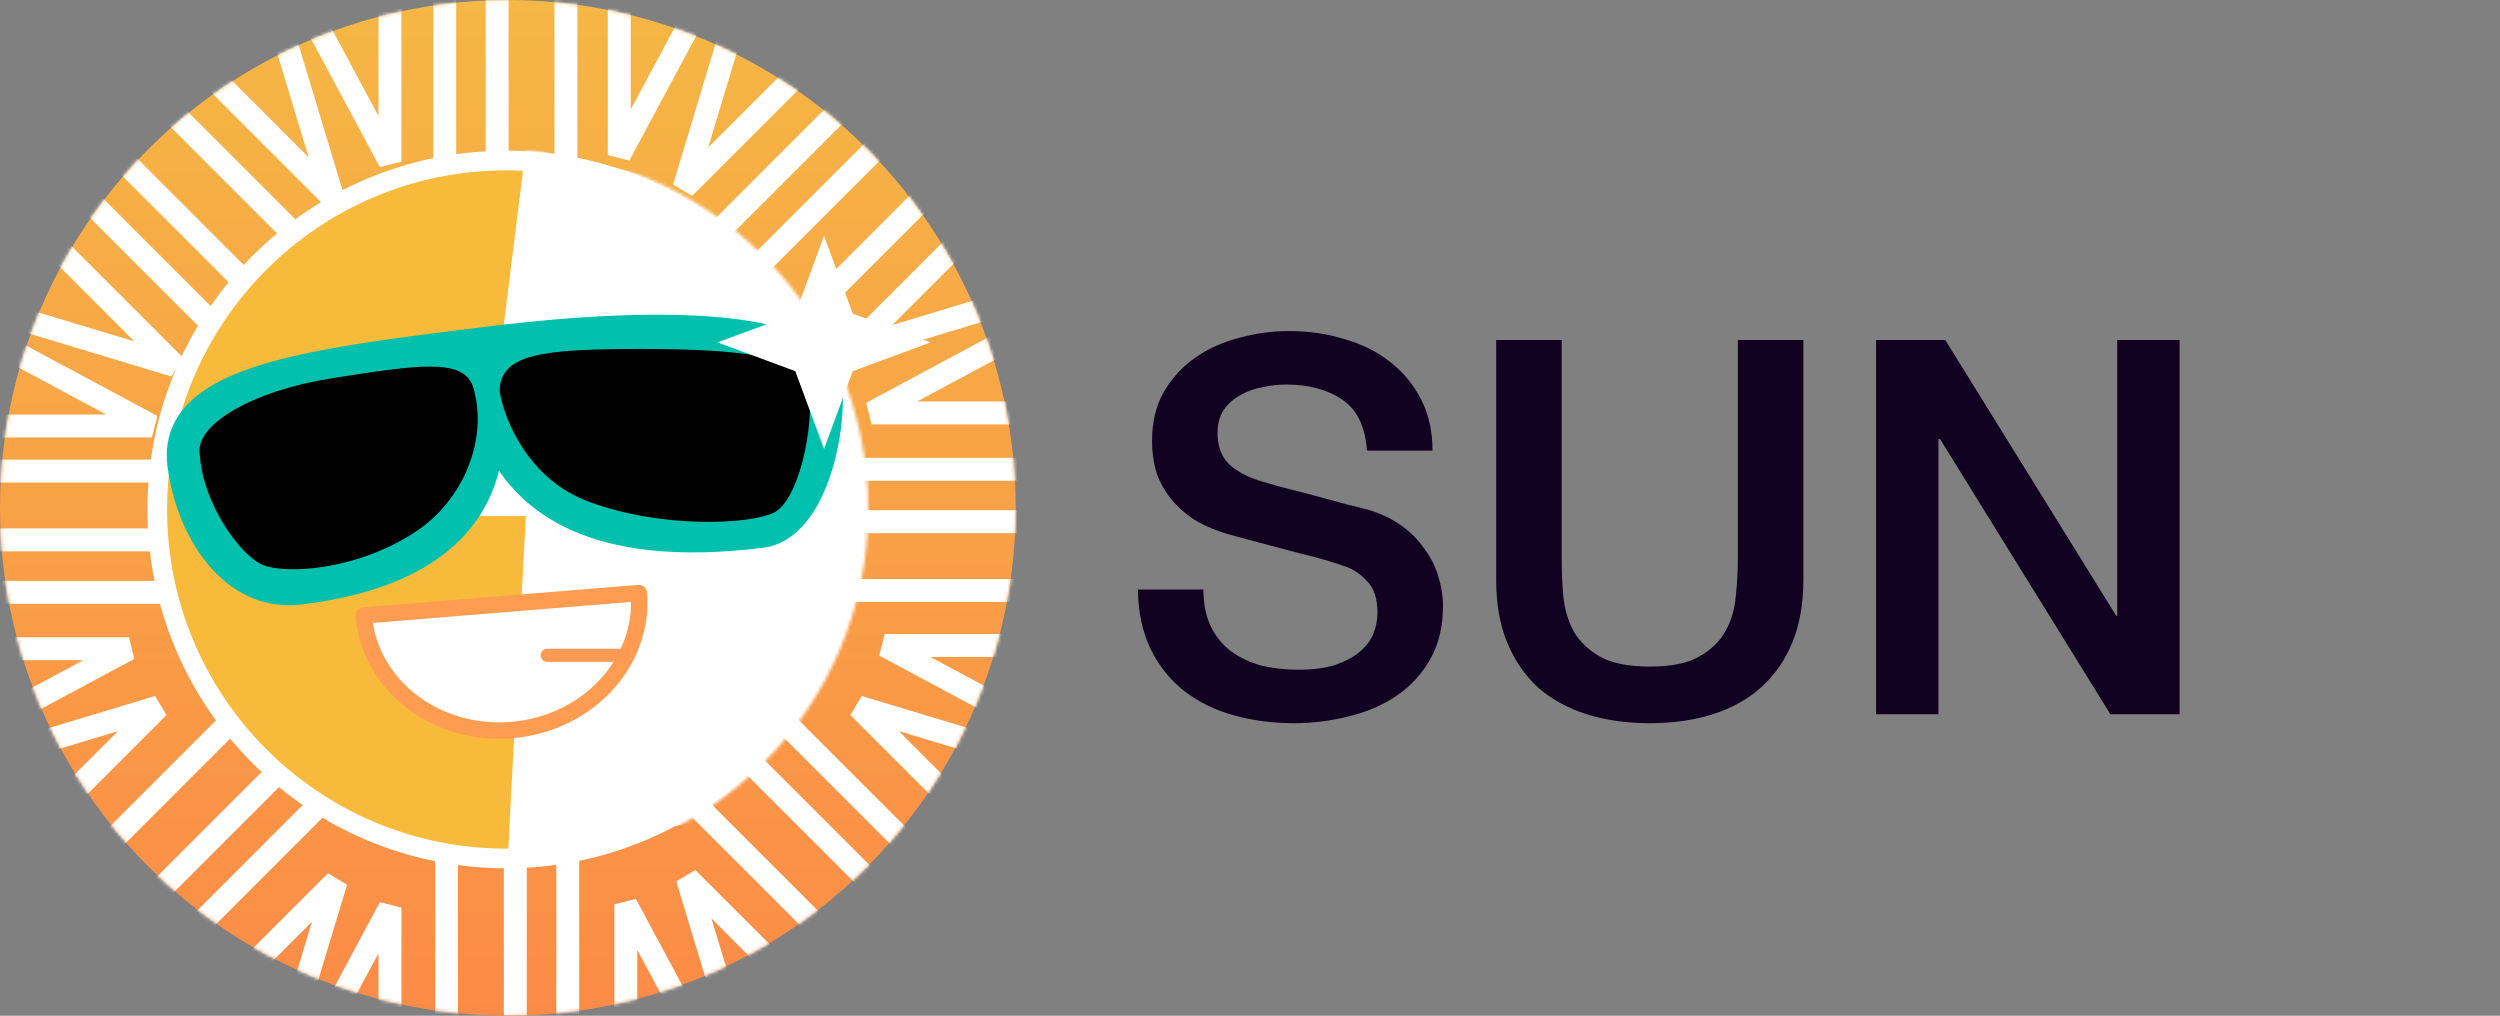<svg width="763" height="310" viewBox="0 0 763 310" fill="none" xmlns="http://www.w3.org/2000/svg">
<rect x="0" y="0" width="763" height="310" fill="#808080" stroke="none"/>
<path d="M367.28 179.92C367.28 184.293 368.027 188.027 369.52 191.12C371.013 194.213 373.093 196.773 375.76 198.8C378.427 200.72 381.467 202.16 384.88 203.12C388.4 203.973 392.187 204.4 396.24 204.4C400.613 204.4 404.347 203.92 407.44 202.96C410.533 201.893 413.04 200.56 414.96 198.96C416.88 197.36 418.267 195.547 419.12 193.52C419.973 191.387 420.4 189.253 420.4 187.12C420.4 182.747 419.387 179.547 417.36 177.52C415.44 175.387 413.307 173.893 410.96 173.04C406.907 171.547 402.16 170.16 396.72 168.88C391.387 167.493 384.773 165.733 376.88 163.6C371.973 162.32 367.867 160.667 364.56 158.64C361.36 156.507 358.8 154.16 356.88 151.6C354.96 149.04 353.573 146.32 352.72 143.44C351.973 140.56 351.6 137.627 351.6 134.64C351.6 128.88 352.773 123.92 355.12 119.76C357.573 115.493 360.773 111.973 364.72 109.2C368.667 106.427 373.147 104.4 378.16 103.12C383.173 101.733 388.24 101.04 393.36 101.04C399.333 101.04 404.933 101.84 410.16 103.44C415.493 104.933 420.133 107.227 424.08 110.32C428.133 113.413 431.333 117.253 433.68 121.84C436.027 126.32 437.2 131.547 437.2 137.52H417.2C416.667 130.16 414.16 124.987 409.68 122C405.2 118.907 399.493 117.36 392.56 117.36C390.213 117.36 387.813 117.627 385.36 118.16C382.907 118.587 380.667 119.387 378.64 120.56C376.613 121.627 374.907 123.12 373.52 125.04C372.24 126.96 371.6 129.36 371.6 132.24C371.6 136.293 372.827 139.493 375.28 141.84C377.84 144.08 381.147 145.787 385.2 146.96C385.627 147.067 387.28 147.547 390.16 148.4C393.147 149.147 396.453 150 400.08 150.96C403.707 151.92 407.227 152.88 410.64 153.84C414.16 154.693 416.667 155.333 418.16 155.76C421.893 156.933 425.147 158.533 427.92 160.56C430.693 162.587 432.987 164.933 434.8 167.6C436.72 170.16 438.107 172.933 438.96 175.92C439.92 178.907 440.4 181.893 440.4 184.88C440.4 191.28 439.067 196.773 436.4 201.36C433.84 205.84 430.427 209.52 426.16 212.4C421.893 215.28 417.04 217.36 411.6 218.64C406.16 220.027 400.613 220.72 394.96 220.72C388.453 220.72 382.32 219.92 376.56 218.32C370.8 216.72 365.787 214.267 361.52 210.96C357.253 207.653 353.84 203.44 351.28 198.32C348.72 193.093 347.387 186.96 347.28 179.92H367.28ZM456.63 103.76H476.63V170.32C476.63 174.16 476.79 178.053 477.11 182C477.537 185.947 478.603 189.52 480.31 192.72C482.123 195.813 484.79 198.373 488.31 200.4C491.937 202.427 497.003 203.44 503.51 203.44C510.017 203.44 515.03 202.427 518.55 200.4C522.177 198.373 524.843 195.813 526.55 192.72C528.363 189.52 529.43 185.947 529.75 182C530.177 178.053 530.39 174.16 530.39 170.32V103.76H550.39V176.88C550.39 184.24 549.27 190.64 547.03 196.08C544.79 201.52 541.59 206.107 537.43 209.84C533.377 213.467 528.47 216.187 522.71 218C516.95 219.813 510.55 220.72 503.51 220.72C496.47 220.72 490.07 219.813 484.31 218C478.55 216.187 473.59 213.467 469.43 209.84C465.377 206.107 462.23 201.52 459.99 196.08C457.75 190.64 456.63 184.24 456.63 176.88V103.76ZM572.579 103.76H593.699L645.859 187.92H646.179V103.76H665.219V218H644.099L592.099 134H591.619V218H572.579V103.76Z" fill="#120222"/>
<circle cx="155" cy="155" r="155" fill="url(#paint0_linear)"/>
<mask id="mask0" mask-type="alpha" maskUnits="userSpaceOnUse" x="0" y="0" width="310" height="310">
<circle cx="155" cy="155" r="155" fill="white"/>
</mask>
<g mask="url(#mask0)">
<path d="M151.725 -37V71" stroke="white" stroke-width="7"/>
<path d="M135.725 -37V71" stroke="white" stroke-width="7"/>
<path d="M172.725 -37V71" stroke="white" stroke-width="7"/>
<path d="M84 -15.962L119.018 49.353V-25" stroke="white" stroke-width="7"/>
<path d="M224.018 -17.962L189 47.353V-27" stroke="white" stroke-width="7"/>
<path d="M157.275 361V253" stroke="white" stroke-width="7"/>
<path d="M173.275 361V253" stroke="white" stroke-width="7"/>
<path d="M136.275 361V253" stroke="white" stroke-width="7"/>
<path d="M226.018 341.315L191 276V350.353" stroke="white" stroke-width="7"/>
<path d="M84 342.315L119.018 277V351.353" stroke="white" stroke-width="7"/>
<path d="M-44.5 164.775H63.5" stroke="white" stroke-width="7"/>
<path d="M-44.5 180.775H63.5" stroke="white" stroke-width="7"/>
<path d="M-44.5 143.775H63.5" stroke="white" stroke-width="7"/>
<path d="M-25.962 233.018L39.353 198H-35" stroke="white" stroke-width="7"/>
<path d="M-18.962 95L46.353 130.018H-28" stroke="white" stroke-width="7"/>
<path d="M353.5 159.225L245.5 159.225" stroke="white" stroke-width="7"/>
<path d="M353.5 143.225L245.5 143.225" stroke="white" stroke-width="7"/>
<path d="M353.5 180.225L245.5 180.225" stroke="white" stroke-width="7"/>
<path d="M331.315 91L266 126.018L340.353 126.018" stroke="white" stroke-width="7"/>
<path d="M335.315 232.018L270 197H344.353" stroke="white" stroke-width="7"/>
<path d="M15.748 304.676L92.115 228.309" stroke="white" stroke-width="7"/>
<path d="M27.061 315.99L103.429 239.622" stroke="white" stroke-width="7"/>
<path d="M0.898 289.827L77.266 213.459" stroke="white" stroke-width="7"/>
<path d="M81.152 339.946L102.575 269L50 321.575" stroke="white" stroke-width="7"/>
<path d="M-22.609 237.185L48.337 215.761L-4.239 268.337" stroke="white" stroke-width="7"/>
<path d="M293.252 19.324L216.885 95.691" stroke="white" stroke-width="7"/>
<path d="M281.939 8.01L205.571 84.378" stroke="white" stroke-width="7"/>
<path d="M308.102 34.173L231.734 110.541" stroke="white" stroke-width="7"/>
<path d="M230.185 -13.609L208.761 57.337L261.337 4.761" stroke="white" stroke-width="7"/>
<path d="M330.946 85.152L260 106.575L312.575 54" stroke="white" stroke-width="7"/>
<path d="M297.176 300.752L220.809 224.385" stroke="white" stroke-width="7"/>
<path d="M308.49 289.439L232.122 213.071" stroke="white" stroke-width="7"/>
<path d="M282.327 315.602L205.959 239.234" stroke="white" stroke-width="7"/>
<path d="M332.946 237.185L262 215.761L314.575 268.337" stroke="white" stroke-width="7"/>
<path d="M231.185 338.946L209.761 268L262.337 320.575" stroke="white" stroke-width="7"/>
<path d="M11.824 23.248L88.191 99.615" stroke="white" stroke-width="7"/>
<path d="M0.51 34.561L76.878 110.929" stroke="white" stroke-width="7"/>
<path d="M26.673 8.398L103.041 84.766" stroke="white" stroke-width="7"/>
<path d="M-17.609 90.152L53.337 111.575L0.761 59" stroke="white" stroke-width="7"/>
<path d="M80.152 -10.609L101.575 60.337L49 7.761" stroke="white" stroke-width="7"/>
</g>
<circle cx="154.5" cy="155.5" r="106.5" fill="#F8BA3A" stroke="white" stroke-width="6"/>
<mask id="mask1" mask-type="alpha" maskUnits="userSpaceOnUse" x="46" y="46" width="219" height="219">
<circle cx="155.5" cy="155.5" r="106.5" fill="white" stroke="white" stroke-width="6"/>
</mask>
<g mask="url(#mask1)">
<path fill-rule="evenodd" clip-rule="evenodd" d="M160.5 45L146.5 157.5H160.5L155 261.266L257.031 243L275.544 100.541L230.577 61L160.5 45Z" fill="white"/>
</g>
<path d="M56.547 141.417C58.956 161.034 71.717 181.444 91.329 179.036C157.892 170.863 148.539 128.09 147.643 114.236C152.46 153.471 182.258 167.871 232.18 161.742C247.038 159.917 253.124 130.879 251.479 117.482C249.423 100.735 205.084 98.287 149.814 105.073C94.543 111.86 53.536 116.895 56.547 141.417Z" fill="#01C1AE" stroke="#01C1AE" stroke-width="11" stroke-linecap="round" stroke-linejoin="round"/>
<path d="M156.121 222.816C179.311 220.924 196.708 202.202 194.979 181L111 187.852C112.73 209.054 132.931 224.708 156.121 222.816Z" fill="white" stroke="#FE9D51" stroke-width="5" stroke-linejoin="round"/>
<path d="M167 200H190" stroke="#FE9A54" stroke-width="4" stroke-linecap="round" stroke-linejoin="round"/>
<path d="M179.5 152.5C161.5 145.7 154.333 127.667 153 119.5C153 108.5 165.5 107 196 107C226.5 107 245 109.5 246.5 117.5C248 131.5 243 152.5 236 156C229 159.5 202 161 179.5 152.5Z" fill="black" stroke="black"/>
<path d="M126.555 161.878C141 152.358 148.5 134 144 118.5C141.437 109.672 127.365 111.837 101 116C77.5 119.711 59.5 130 61.5 139C62.499 153.746 73.875 169.32 80.5 172C87.125 174.68 108.5 173.777 126.555 161.878Z" fill="black" stroke="black"/>
<path d="M251.5 72L260.278 95.722L284 104.5L260.278 113.278L251.5 137L242.722 113.278L219 104.5L242.722 95.722L251.5 72Z" fill="white"/>
<defs>
<linearGradient id="paint0_linear" x1="155" y1="0" x2="155" y2="310" gradientUnits="userSpaceOnUse">
<stop stop-color="#F5B745"/>
<stop offset="1" stop-color="#FC8B47"/>
</linearGradient>
</defs>
</svg>
